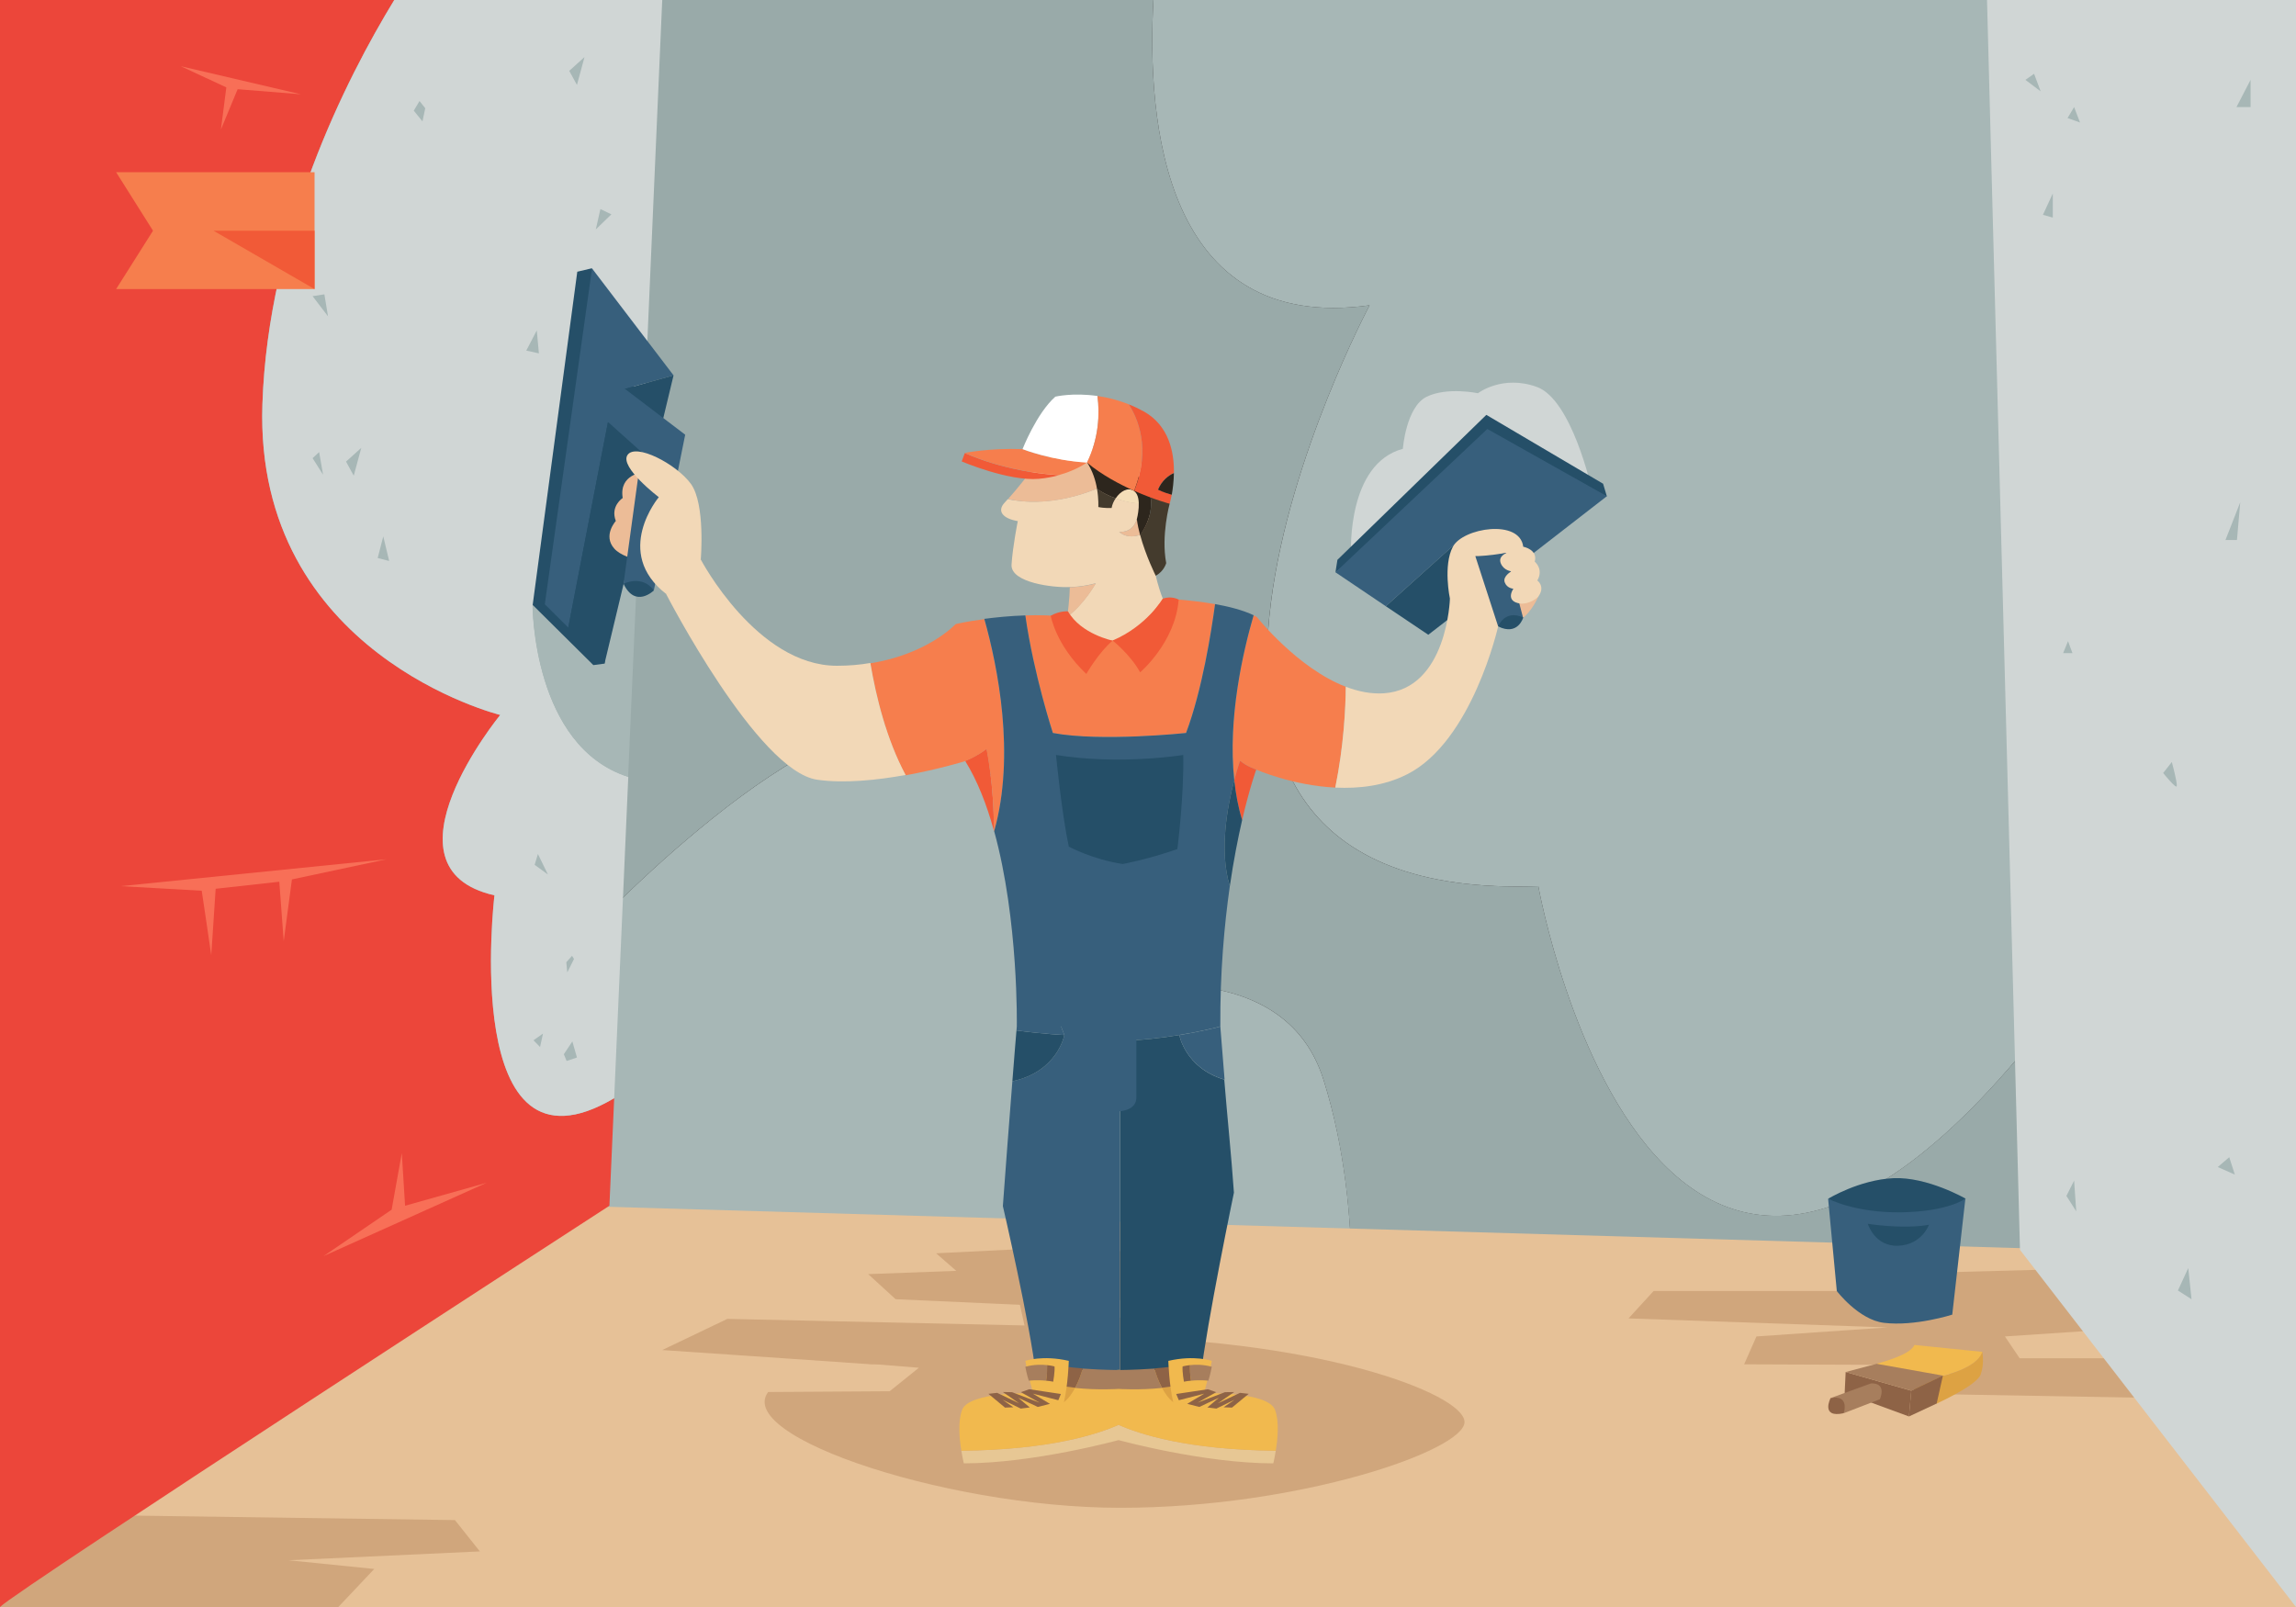 <?xml version="1.0" encoding="utf-8"?>
<svg version="1.1" id="Layer_1" x="0px" y="0px" viewBox="0 0 1400 980" style="enable-background:new 0 0 1400 980;" xmlns="http://www.w3.org/2000/svg">
  <rect x="0" y="0" width="1400" height="980" fill="#333333" stroke="none"/>
  <style type="text/css">
	.st0{fill:#99AAA9;}
	.st1{fill:#A7B7B6;}
	.st2{fill:#E6C197;}
	.st3{fill:#D0A67C;}
	.st4{fill:#EC463A;}
	.st5{fill:#D0D6D5;}
	.st6{fill:#F86F57;}
	.st7{fill:#254F68;}
	.st8{fill:#375F7C;}
	.st9{fill:#F2D8B7;}
	.st10{fill:#ECBC97;}
	.st11{fill:#443B2D;}
	.st12{fill:#F4DEB8;}
	.st13{fill:#2D261D;}
	.st14{fill:#F67E4D;}
	.st15{fill:#F15A37;}
	.st16{fill:#FFFFFF;}
	.st17{fill:#E7C794;}
	.st18{fill:#F1B94E;}
	.st19{fill:#DDA243;}
	.st20{fill:#A77E5D;}
	.st21{fill:#8E6346;}
	.st22{enable-background:new    ;}
	.st23{fill:#F2EDE4;}
</style>
  <g id="XMLID_122_">
    <g id="XMLID_120_">
      <path id="XMLID_171_" class="st0" d="M1305.8,0v540.6c-286.8,452-367.8-0.2-367.8-0.2c-297.6,10.8-102.9-354.2-102.9-354.2 C709.3,203.6,699.2,73.4,703.3,0H0v980h1400V0H1305.8z M821.4,832.5c0,0-364.4-7.2-367.8-7.2c-3.4,0-105.4-29-106-33 s2.4-214.6,2.4-214.6s135.7-148.3,208.3-135.5C631,455,659.5,607,659.5,607s120.9-33.2,147.5,51.4S821.4,832.5,821.4,832.5z"/>
      <path id="XMLID_172_" class="st1" d="M659.5,607c0,0-28.5-152-101.1-164.8C485.7,429.4,350,577.7,350,577.7s-3,210.6-2.4,214.6 s102.6,33,106,33c3.4,0,367.8,7.2,367.8,7.2S833.7,743,807,658.4S659.5,607,659.5,607z"/>
    </g>
    <path id="XMLID_123_" class="st1" d="M987.8,0H703.3c-4.1,73.4,6,203.6,131.8,186.2c0,0-194.6,365,102.9,354.2 c0,0,81,452.3,367.8,0.2V400.3V0H987.8z"/>
  </g>
  <g id="XMLID_109_">
    <polygon id="XMLID_137_" class="st2" points="1400.4,766.1 0.4,725.1 0.4,980.1 1400.4,980.1 &#9;"/>
    <polygon id="XMLID_113_" class="st3" points="33.4,923.6 277.4,927 292.6,946.1 175.9,951.5 228.2,956.8 206.3,980 0,980 &#9;"/>
    <polygon id="XMLID_4_" class="st3" points="1248.8,774.2 1170,776.3 1179,787.3 1008.3,787.3 993,804 1151,809.5 1071,815 &#10;&#9;&#9;1063.5,832 1191.5,832.5 1182.5,850.2 1346.5,853.1 1309.5,828.3 1231.5,828.3 1222.5,815 1313,809 &#9;"/>
    <path id="XMLID_3_" class="st3" d="M660.2,815c0,0-150.2,3.1-187.7,30C435,872,573.6,919.5,683,919.5s210-35,210-52.3 S801.8,815,660.2,815z"/>
    <polygon id="XMLID_116_" class="st2" points="401.8,849.3 542.5,848.4 560.3,834.1 450.3,825.3 &#9;"/>
    <polygon id="XMLID_117_" class="st3" points="483.3,828.7 403.8,823.3 443.5,804.3 624.7,808.3 621.9,795.7 546.1,792.3 529.4,777 &#10;&#9;&#9;583.1,775 570.8,764.3 643.4,760.7 738.9,766.3 726.1,778.3 742.2,779.3 732.7,794.7 652.7,791.7 658,801 703.1,805.7 723.6,821.3 &#10;&#9;&#9;531.3,832 &#9;"/>
  </g>
  <g id="XMLID_118_">
    <g id="XMLID_140_">
      <path id="XMLID_142_" class="st4" d="M301.5,546c-73-16.5,3.5-110,3.5-110s-150-37-145-189.4C163.4,141.6,211.1,48,240.4,0H0v980 c8.6-9.4,371.6-244.7,371.6-244.7l2.9-65.6C279.9,725.7,301.5,546,301.5,546z"/>
      <g id="XMLID_141_">
        <path id="XMLID_147_" class="st5" d="M324.8,368.9l51.6-68.9l14,6.9L403.8,0H240.4c-29.3,48-76.9,141.6-80.4,246.6 C155,399,305,436,305,436s-76.5,93.5-3.5,110c0,0-21.6,179.7,73,123.7l8.6-196C324.7,455,324.8,368.9,324.8,368.9z"/>
        <path id="XMLID_148_" class="st1" d="M376.3,300.1l-51.6,68.9c0,0-0.1,86.1,58.3,104.8l7.3-166.8L376.3,300.1z"/>
      </g>
    </g>
    <polygon id="XMLID_139_" class="st6" points="197.3,766 296.7,721.3 247,735.3 245,703.2 238.8,737.7 &#9;"/>
    <path id="XMLID_138_" class="st6" d="M73.7,540.4l162-16.4L178,536.3l-5,37.7l-2.7-36.3l-38.8,4.3c0,0-2.7,41-2.7,40.5 s-5.8-39.3-5.8-39.3L73.7,540.4z"/>
    <polygon id="XMLID_144_" class="st6" points="110.3,40.4 183.5,57.5 144.9,54.4 134.7,79 138,53.3 &#9;"/>
    <polygon id="XMLID_145_" class="st1" points="255.8,61.6 252.3,67.5 257.6,74 259.3,66 &#9;"/>
    <polygon id="XMLID_149_" class="st1" points="328,520.8 326,527.4 334.1,533.3 &#9;"/>
    <polygon id="XMLID_146_" class="st1" points="345.3,586.8 348.8,582.9 350,584.8 345.9,593 &#9;"/>
    <polygon id="XMLID_151_" class="st1" points="331.1,630.3 325.3,634.4 329.3,638.5 &#9;"/>
    <polygon id="XMLID_150_" class="st1" points="343.8,642.9 345.5,647 351.8,644.9 349,635.1 &#9;"/>
    <polygon id="XMLID_153_" class="st1" points="194.6,275.7 190.6,279.4 197,289.5 &#9;"/>
    <polygon id="XMLID_154_" class="st1" points="220.3,273.1 211,281.5 215.7,290.1 &#9;"/>
    <polygon id="XMLID_159_" class="st1" points="356.4,34.8 347.1,43.2 351.8,51.8 &#9;"/>
    <polygon id="XMLID_155_" class="st1" points="363.3,139.9 372.8,130.7 366.1,127.5 &#9;"/>
    <polygon id="XMLID_156_" class="st1" points="233.7,327.1 230.3,340.3 237.3,342.1 &#9;"/>
    <polygon id="XMLID_158_" class="st1" points="200,192.9 197.8,179.5 190.6,180.6 &#9;"/>
    <polygon id="XMLID_157_" class="st1" points="327.3,201.5 320.9,213.8 328.6,215.5 &#9;"/>
  </g>
  <g id="XMLID_119_">
    <polygon id="XMLID_143_" class="st5" points="1400,980 1231.7,762.2 1211.6,0 1400,0 &#9;"/>
    <polygon id="XMLID_160_" class="st1" points="1251.7,118 1245.7,131 1251.7,132.7 &#9;"/>
    <polygon id="XMLID_161_" class="st1" points="1334.3,773.3 1328,787 1336.3,792.3 &#9;"/>
    <polygon id="XMLID_162_" class="st1" points="1264.7,720 1260,729.3 1266,738.7 &#9;"/>
    <polygon id="XMLID_163_" class="st1" points="1359.3,705.7 1352.3,711.7 1362.7,716.3 &#9;"/>
    <polygon id="XMLID_164_" class="st1" points="1372.3,48.7 1363.7,65.3 1372.3,65.3 &#9;"/>
    <polygon id="XMLID_165_" class="st1" points="1240.3,45 1235,48.7 1244.3,55.7 &#9;"/>
    <polygon id="XMLID_166_" class="st1" points="1264.7,65.3 1260.7,72 1268.3,74.7 &#9;"/>
    <path id="XMLID_167_" class="st1" d="M1324.3,464.7l-5.3,6.7c0,0,8,10,8.3,8C1327.7,477.3,1324.3,464.7,1324.3,464.7z"/>
    <polygon id="XMLID_168_" class="st1" points="1261,391 1258,398.3 1263.7,398.3 &#9;"/>
    <polygon id="XMLID_2_" class="st1" points="1366,306.3 1357,329.3 1364,329.3 &#9;"/>
  </g>
  <g id="XMLID_87_">
    <g id="XMLID_66_">
      <g id="XMLID_64_">
        <path id="XMLID_53_" class="st5" d="M823.8,336.4c0,0-2.4-53.6,31.6-62.7c0,0,1.9-25.4,14.4-31.7c12.5-6.2,31.4-2.2,31.4-2.2 s14.9-11.5,36-3.8c21.1,7.7,33.1,61.3,33.1,61.3L823.8,336.4z"/>
        <polygon id="XMLID_38_" class="st7" points="814.3,349 815.5,341.4 906.3,253 977.5,295 979.8,302.7 909.6,276.2 &#9;&#9;&#9;"/>
        <g id="XMLID_54_">
          <path id="XMLID_56_" class="st8" d="M897,337.6l4.7,15.5c0,0-2,6-4.3,13.4l82.4-63.9l-72.9-41L814.3,349l30.7,20.7l41.5-37.3 L897,337.6z"/>
          <path id="XMLID_57_" class="st7" d="M897.4,366.6c2.4-7.4,4.3-13.4,4.3-13.4l-4.7-15.5l-10.5-5.3L845,369.7l25.9,17.4 L897.4,366.6z"/>
        </g>
        <g id="XMLID_55_">
          <path id="XMLID_60_" class="st9" d="M899.7,339.2c8,1,19.2-2.1,19.2-2.1l9.2,26.2l9.9,0.5c4.5-6.2-0.6-9.8-0.6-9.8 c4-7-1.6-11.5-1.6-11.5c2.1-7.4-7-9.1-7-9.1c-2.1-17.1-36.8-11.5-42.9,0c-6.1,11.5-1.8,31.7-1.8,31.7l7.4,18.7l22.1-1.8 c0,0,4.4-0.1,9.3-2l-11-17.5C911.9,350.5,899.7,339.2,899.7,339.2z"/>
          <path id="XMLID_61_" class="st10" d="M938,363.8l-9.9-0.5l-9.2-26.2c0,0-11.2,3.1-19.2,2.1c0,0,12.2,11.3,12.2,23.3l11,17.5 c1.6-0.6,3.2-1.4,4.8-2.5C934,373.2,938,363.8,938,363.8z"/>
        </g>
        <path id="XMLID_43_" class="st8" d="M913.5,382l-13.9-42.8c0,0,8.8-0.2,18.7-2.1l10.4,39.6L913.5,382z"/>
        <path id="XMLID_52_" class="st9" d="M918.9,337.1c0,0-5.6,1.9-3.8,6.4c1.8,4.5,6.5,4.9,6.5,4.9s-5.4,3-4.1,6.7 c1.4,3.8,5.3,3.9,5.3,3.9s-5.5,7.8,4.4,9.1c0,0,5.9,0.6,10.9-4.4L927.1,336L918.9,337.1z"/>
      </g>
      <path id="XMLID_42_" class="st7" d="M913.5,382c0,0,4-10.6,15.3-5.4C928.8,376.6,925.6,388,913.5,382z"/>
    </g>
    <g id="XMLID_67_">
      <g id="XMLID_14_">
        <path id="XMLID_20_" class="st11" d="M700.7,323.4c2.4-1.9,1.7-3.4,0-4.5C700.7,320.4,700.7,321.9,700.7,323.4z"/>
        <g id="XMLID_17_">
          <g id="XMLID_25_">
            <path id="XMLID_34_" class="st9" d="M701,328.9c-0.2-1.9-0.3-3.7-0.3-5.5c-0.5,0.4-1.2,0.8-2.1,1.3 c-10.6,5.6-16.2-0.4-16.2-0.4s8.3,1.2,10.8-7.9c0,0,4.9,0.8,7.5,2.5c0.4-17.2,5.4-30.5,5.4-30.5s-3.9-2.7-10.4-5.9l3.2,24.6 c-17.9,0.2-30.1-9.1-30.1-9.1c-25.7,10.4-45.4,8.3-54.3,6.4c-0.7,0.7-1.3,1.4-1.8,2c-5,5.2-1.4,9.8,7.9,11.4 c0,0-3.1,15.4-3.8,26.5s25.6,14.2,35.4,13.7c0,0,6.8,0.1,15.9-2.3c0,0-7,12.7-17.5,20.5c0,0,11.2,17.9,29.1,17.7 c17.9-0.2,29.3-28.9,29.3-28.9S703,350.7,701,328.9z"/>
            <path id="XMLID_35_" class="st10" d="M668.2,355.8c-9.1,2.4-15.9,2.3-15.9,2.3s0,7.4-1.6,18.2 C661.2,368.5,668.2,355.8,668.2,355.8z"/>
          </g>
          <path id="XMLID_29_" class="st10" d="M668.9,298c0,0,12.2,9.3,30.1,9.1l-3.2-24.6c-7.3-3.5-17.8-7.4-30.3-8.8 c-23.8-2.6-38.2,15.3-38.2,15.3s-7.4,9.6-12.6,15.3C623.5,306.4,643.2,308.5,668.9,298z"/>
        </g>
        <path id="XMLID_24_" class="st10" d="M682.4,324.3c0,0,5.6,6,16.2,0.4c0.9-0.5,1.5-0.9,2.1-1.3c0-1.5,0-3,0-4.5 c-2.6-1.7-7.5-2.5-7.5-2.5C690.7,325.6,682.4,324.3,682.4,324.3z"/>
      </g>
      <g id="XMLID_1_">
        <g id="XMLID_15_">
          <path id="XMLID_30_" class="st12" d="M680.2,303.9c5,1.8,11.4,3.4,18.7,3.3l-1.9-14.2l-6,6.1 C687.6,297.1,683.1,299.6,680.2,303.9z"/>
          <path id="XMLID_31_" class="st11" d="M668.9,298c1.1,6.4,0.8,11.2,0.8,11.2c3.6,0.8,8.1,0.6,8.1,0.6c0.4-2.2,1.3-4.2,2.5-5.9 C673.1,301.3,668.9,298,668.9,298C668.9,298,668.9,298,668.9,298z"/>
          <path id="XMLID_32_" class="st11" d="M713.2,307.2c-4.8-6-10.5-10.9-16.2-14.9l0.1,0.7l0.1-0.1c0,0,11.8,13.5-2,33.3 c3.4,12.7,9.5,24.9,9.5,24.9c5.1-2.7,6.4-7.7,6.4-7.7C707.9,326.5,713.2,307.2,713.2,307.2z"/>
          <path id="XMLID_33_" class="st13" d="M670.7,278.9l-7.8,3.2c3.4,5.2,5.2,11.1,6,16c0,0,0,0,0,0c0,0,4.2,3.2,11.4,5.8 c2.8-4.3,7.3-6.8,10.8-4.7l6-6.1l-0.1-0.7C683.7,283,670.7,278.9,670.7,278.9z"/>
        </g>
        <path id="XMLID_27_" class="st13" d="M697.2,292.9l-6.1,6.3c0.2,0.1,0.4,0.2,0.6,0.4c5,3.8,1.5,17,1.5,17c0.4,3.1,1.1,6.5,2,9.8 C709,306.4,697.2,292.9,697.2,292.9z"/>
      </g>
      <g id="XMLID_23_">
        <path id="XMLID_40_" class="st14" d="M723.2,447c9.7-26,15.4-61.6,17.7-78.6c-16.1-2.8-31.8-3.4-31.8-3.4s-13.6,21.3-28,25.1 c-14.4,3.9-30.4-13.9-30.4-13.9c-8.8-1-17.4-1.2-25.5-0.9c5.1,36,16.8,71.7,16.8,71.7C671.4,452.5,723.2,447,723.2,447z"/>
        <g id="XMLID_36_">
          <path id="XMLID_45_" class="st15" d="M601.6,456.6c-5.5,4.4-13.1,7.4-13.1,7.4c7.5,12.1,13.2,26.8,17.5,42.4 C606.2,478.6,601.6,456.6,601.6,456.6z"/>
          <g id="XMLID_16_">
            <path id="XMLID_41_" class="st14" d="M582.7,380.6c0,0-16.9,18.3-52,23.9c3.5,20.7,9.9,46.7,21.5,68.3 c20.3-3.7,36.2-8.6,36.2-8.6s7.6-3,13.1-7.4c0,0,4.7,22,4.5,49.8c0,0.2,0.1,0.3,0.2,0.5c13.1-46.5,2.2-100.3-6-129.5 C589.5,378.9,582.7,380.6,582.7,380.6z"/>
            <path id="XMLID_44_" class="st9" d="M510.3,406c-48.9,0-83-64.8-83-64.8l-21.1,21.1c0,0,55.6,107.9,92.1,113.2 c16.6,2.4,36.9,0.2,53.9-2.9c-11.6-21.6-18-47.6-21.5-68.3C524.5,405.4,517.7,406,510.3,406z"/>
            <path id="XMLID_46_" class="st14" d="M766.4,376.3c-0.7-0.4-1.3-0.7-2-1.1c-6.4,22-15.9,62.7-11.8,100.6 c1.9-7.2,3.5-11.8,3.5-11.8c4.2,3.4,9.8,5.3,9.8,5.3s22,9.7,48.3,11c5.2-25.6,6.3-48.4,6.4-61.5 C791.1,407.5,766.4,376.3,766.4,376.3z"/>
            <path id="XMLID_50_" class="st9" d="M884.1,365.1c0,0-1.6,55.1-40.3,57.7c-7.8,0.5-15.6-1.1-23.2-4 c-0.1,13.1-1.2,35.9-6.4,61.5c14.3,0.7,29.8-1,43.8-8.1c39.8-20.1,55.5-90.2,55.5-90.2L884.1,365.1z"/>
          </g>
          <path id="XMLID_47_" class="st15" d="M752.6,475.8c0.9,8.3,2.4,16.5,4.8,24.3c4.6-19.8,8.6-30.8,8.6-30.8s-5.7-1.8-9.8-5.3 C756.1,464,754.5,468.6,752.6,475.8z"/>
          <path id="XMLID_48_" class="st8" d="M752.6,475.8c-4.1-37.9,5.4-78.6,11.8-100.6c-6.4-3.1-15-5.3-23.5-6.8 c-2.3,17-7.9,52.6-17.7,78.6c0,0-51.8,5.5-81.2,0c0,0-11.7-35.7-16.8-71.7c-9.5,0.3-18.1,1.2-25,2.1c8.2,29.2,19.1,83,6,129.5 C621.2,561.3,620,626,620,626h124.1c-0.2-32.9,2.4-61.8,5.8-85.6C743.2,518.9,748.5,491.3,752.6,475.8z"/>
          <path id="XMLID_49_" class="st7" d="M752.6,475.8c-4.1,15.4-9.4,43.1-2.7,64.6c2.3-15.8,5-29.4,7.5-40.3 C755,492.3,753.5,484.1,752.6,475.8z"/>
        </g>
      </g>
      <g id="XMLID_9_">
        <path id="XMLID_11_" class="st15" d="M586.4,281.4c0,0,28.6,12.2,47,10.6c4.6-0.4,8.7-1.2,12.3-2.2 c-33.6-2.1-57.4-13.5-57.4-13.5L586.4,281.4z"/>
        <path id="XMLID_13_" class="st14" d="M623.5,273.9c-19.6-0.8-35.2,2.3-35.2,2.3s23.8,11.5,57.4,13.5c10.9-3,17.1-7.7,17.1-7.7 C640.9,280.8,623.5,273.9,623.5,273.9z"/>
      </g>
      <g id="XMLID_8_">
        <g id="XMLID_12_">
          <path id="XMLID_18_" class="st16" d="M669.2,241.5c-15-2.2-25.7,0.4-25.7,0.4c-11.5,10.2-20,32-20,32s17.4,6.9,39.3,8.2 C670.1,267.1,670.6,252.4,669.2,241.5z"/>
          <path id="XMLID_19_" class="st14" d="M688.3,246.6c-6.7-2.7-13.2-4.3-19.1-5.1c1.4,10.9,0.9,25.6-6.4,40.6 c9,7.5,19.6,13.1,28.7,17.2C702,273.5,693.6,254.8,688.3,246.6z"/>
        </g>
        <g id="XMLID_10_">
          <path id="XMLID_21_" class="st15" d="M715.8,288.4c0.2-12.8-3.1-28.8-18.2-37.4c-3.1-1.7-6.2-3.2-9.3-4.4 c5.3,8.2,13.7,26.8,3.3,52.7c12.1,5.4,21.6,7.9,21.6,7.9s0.6-2.1,1.3-5.6c-5.3-1.4-8.4-3.1-8.4-3.1 C708.4,293.1,712.4,290,715.8,288.4z"/>
          <path id="XMLID_22_" class="st13" d="M706.1,298.6c0,0,3.1,1.7,8.4,3.1c0.6-3.4,1.2-8,1.3-13.2 C712.4,290,708.4,293.1,706.1,298.6z"/>
        </g>
      </g>
      <path id="XMLID_26_" class="st15" d="M678.4,390.6c0,0,10.9,8.6,16.8,19.4c0,0,21.4-18.1,23.5-44.3c0,0-4.2-2.6-9.6-0.6 C709,365.1,699.2,381.8,678.4,390.6z"/>
      <path id="XMLID_28_" class="st15" d="M651.2,372.8c0,0-5.2-0.4-10.5,2.7c0,0,2.9,17.7,21.7,35.5c0,0,7.4-13,16-20.3 C678.4,390.6,659.2,386.8,651.2,372.8z"/>
      <path id="XMLID_37_" class="st7" d="M721.5,460.4c0,0-38.5,6.3-77.6,0c0,0,3.4,35.1,7.8,55.9c0,0,14.4,7.8,32.9,10.6 c0,0,14.9-2.7,33.3-9.1C717.9,517.8,722,485.8,721.5,460.4z"/>
    </g>
    <g id="XMLID_63_">
      <polygon id="XMLID_62_" class="st7" points="368.6,404.7 361.8,405.6 324.8,368.9 352,165.7 360.9,163.6 387.7,224 &#9;&#9;"/>
      <g id="XMLID_65_">
        <path id="XMLID_68_" class="st8" d="M390,262.5c-2.7-6.7-9.1-25.3-9.1-25.3l29.8-8.3l-49.7-65.2l-28.8,204.8l14.3,14.2 l24.2-125.2L390,262.5z"/>
        <path id="XMLID_69_" class="st8" d="M392.9,265.1L398,282l3.7-15.6C397.9,265.8,394.7,265.4,392.9,265.1z"/>
        <path id="XMLID_70_" class="st7" d="M390,262.5l2.3,0.6l0.6,2c1.8,0.3,5,0.7,8.8,1.3l9-37.5l-29.8,8.3 C380.9,237.2,387.3,255.8,390,262.5z"/>
        <path id="XMLID_71_" class="st7" d="M391.1,264.8c-0.1,0-0.6-0.9-1.1-2.4l-19.3-5l-24.2,125.2l22.1,22.1L398,282l-5.1-16.9 C391.9,264.9,391.2,264.8,391.1,264.8z"/>
        <path id="XMLID_72_" class="st8" d="M390,262.5c0.6,1.4,1,2.3,1.1,2.4c0.1,0,0.7,0.1,1.8,0.3l-0.6-2L390,262.5z"/>
      </g>
      <path id="XMLID_39_" class="st10" d="M392.3,288c0,0-15,1.1-12.6,15.7c0,0-7.7,4.9-4.2,14c0,0-8.1,8.9-0.9,16.9 c7.2,8,30.2,9.7,30.2,9.7s5.9-33.4,5.9-34.3c0-0.9-7-20.3-7-20.3s-7.8-5.5-8.5-5.5S392.3,288,392.3,288z"/>
      <path id="XMLID_58_" class="st8" d="M380.2,356l11-80.3l-20.4-18.3c0,0-3.1-12.2,10.2-20.3l36.8,28l-19.1,94.9"/>
      <path id="XMLID_51_" class="st9" d="M427.3,341.2c0,0,2.9-33.8-6-46.1c-8.9-12.2-33.8-25.1-38.7-17.6 c-4.9,7.4,19.1,25.7,19.1,25.7s-28.3,33.7,4.6,59.1C406.2,362.3,425.4,352.8,427.3,341.2z"/>
      <path id="XMLID_59_" class="st7" d="M380.2,356c0,0,11.4-5.8,18.5,4.1C398.6,360.1,387.4,371.2,380.2,356z"/>
    </g>
    <g id="XMLID_75_">
      <g id="XMLID_105_">
        <path id="XMLID_110_" class="st8" d="M682.9,577.7v18.9h-1.7v-18.9l-48.4,38.2L644,618l5,13.2c0,0-4,22.3-31.7,28.2 c-1.8,23.1-4.2,53.6-5.8,76.1c0,0,16.5,71,20.3,103.9H666h15.1h1.7h0.1V634.8c32.7-1,61-8.8,61-8.8L682.9,577.7z"/>
        <g id="XMLID_108_">
          <path id="XMLID_114_" class="st7" d="M617.3,659.4c27.7-5.9,31.7-28.2,31.7-28.2s-11.8-0.5-29.2-2.8 C619.4,633.3,618.4,644.9,617.3,659.4z"/>
          <path id="XMLID_115_" class="st8" d="M632.7,615.9L620,626c0,0-0.1,0.9-0.2,2.4c17.4,2.3,29.2,2.8,29.2,2.8l-5-13.2L632.7,615.9 z"/>
        </g>
      </g>
      <g id="XMLID_107_">
        <path id="XMLID_111_" class="st7" d="M719.1,631.2c-10.2,1.7-22.8,3.2-36.1,3.6v204.6h11.4h37.7c3.8-32.8,20.3-112.1,20.3-112.1 c-1.6-22.8-4-45.7-5.9-68.9C722.7,651.3,719.1,631.2,719.1,631.2z"/>
        <path id="XMLID_112_" class="st8" d="M719.1,631.2c0,0,3.6,20.1,27.6,27.2c-1.5-18.8-2.6-32.4-2.6-32.4S734.1,628.8,719.1,631.2z "/>
      </g>
    </g>
    <g id="XMLID_73_">
      <g id="XMLID_77_">
        <path id="XMLID_78_" class="st17" d="M682,868.9v9.3c0,0,51.7,14.2,94.4,14.2c0,0,0.8-3.2,1.5-7.7 C724.1,884.2,694.8,874.6,682,868.9z"/>
        <g id="XMLID_74_">
          <path id="XMLID_81_" class="st18" d="M777.5,859.9c-4.2-11.5-43.4-10.2-43.4-10.2l0.8-14.8l-18.8-0.5c-16.9,1.9-28,1.6-34.1,1 v33.5c12.8,5.7,42.1,15.3,95.9,15.8C779.1,877.6,780.1,867,777.5,859.9z"/>
        </g>
      </g>
      <g id="XMLID_80_">
        <path id="XMLID_83_" class="st19" d="M708.5,846.3c1.8,3.4,4.1,6.7,7,8.9l2.1-10.2C714.5,845.6,711.5,846,708.5,846.3z"/>
        <path id="XMLID_84_" class="st20" d="M682,835.5c0,0-3.5,4.8,0,11.5c0,0,12.3,0.9,26.5-0.6c-2.2-4.1-3.6-8.5-4.6-11.8 C698.1,835,690.8,835.4,682,835.5z"/>
        <path id="XMLID_85_" class="st20" d="M723.2,843.8l-0.8-11.8c0,0-0.7,0.2-2.3,0.5l-2.5,12.6C719.5,844.7,721.3,844.3,723.2,843.8 z"/>
        <path id="XMLID_86_" class="st21" d="M720.1,832.5c-2.7,0.5-8,1.4-16.2,2c0.9,3.4,2.4,7.7,4.6,11.8c3-0.3,6-0.7,9.1-1.3 L720.1,832.5z"/>
      </g>
      <path id="XMLID_76_" class="st18" d="M734.1,849.7c0,0,3.5-12.3,4.8-19.8c0,0-10.5-3.7-26.5,0c0,0,0.4,14.3,3,25.3 C715.5,855.3,722.8,850.5,734.1,849.7z"/>
      <g id="XMLID_82_">
        <path id="XMLID_88_" class="st20" d="M725.6,832.5c-0.1,2.2,0,5.9,0.6,9.5c6-0.6,10.6,0,10.6,0c1.2-3.6,2.1-8.5,2.1-8.5 C733.9,832.1,729,832.1,725.6,832.5z"/>
        <path id="XMLID_89_" class="st21" d="M725.6,832.5c-2.8,0.3-4.5,0.8-4.5,0.8c-0.3,3.1,0.8,9.3,0.8,9.3c1.5-0.3,2.9-0.5,4.3-0.6 C725.6,838.5,725.5,834.7,725.6,832.5z"/>
      </g>
      <polygon id="XMLID_79_" class="st21" points="717.2,850.1 736.5,847.2 741.6,849 730.2,855.4 746.9,849 752.6,848.9 742.6,855.8 &#10;&#9;&#9;&#9;756.1,849.4 761.4,850 751.2,858.4 746.1,858.2 752.8,853.6 741.7,859 736.2,858.3 743.2,852.4 731.3,858 723.9,856.1 &#10;&#9;&#9;&#9;734.3,849.9 718.8,853.9 &#9;&#9;"/>
    </g>
    <g id="XMLID_90_">
      <g id="XMLID_101_">
        <path id="XMLID_104_" class="st17" d="M682.1,868.9v9.3c0,0-51.7,14.2-94.4,14.2c0,0-0.8-3.2-1.5-7.7 C640,884.2,669.3,874.6,682.1,868.9z"/>
        <g id="XMLID_102_">
          <path id="XMLID_103_" class="st18" d="M586.6,859.9c4.2-11.5,43.4-10.2,43.4-10.2l-0.8-14.8l18.8-0.5c16.9,1.9,28,1.6,34.1,1 v33.5c-12.8,5.7-42.1,15.3-95.9,15.8C585,877.6,584,867,586.6,859.9z"/>
        </g>
      </g>
      <g id="XMLID_96_">
        <path id="XMLID_100_" class="st19" d="M655.6,846.3c-1.8,3.4-4.1,6.7-7,8.9l-2.1-10.2C649.6,845.6,652.6,846,655.6,846.3z"/>
        <path id="XMLID_99_" class="st20" d="M682.1,835.5c0,0,3.5,4.8,0,11.5c0,0-12.3,0.9-26.5-0.6c2.2-4.1,3.6-8.5,4.6-11.8 C666,835,673.2,835.4,682.1,835.5z"/>
        <path id="XMLID_98_" class="st20" d="M640.9,843.8l0.8-11.8c0,0,0.7,0.2,2.3,0.5l2.5,12.6C644.6,844.7,642.7,844.3,640.9,843.8z"/>
        <path id="XMLID_97_" class="st21" d="M644,832.5c2.7,0.5,8,1.4,16.2,2c-0.9,3.4-2.4,7.7-4.6,11.8c-3-0.3-6-0.7-9.1-1.3L644,832.5 z"/>
      </g>
      <path id="XMLID_95_" class="st18" d="M630,849.7c0,0-3.5-12.3-4.8-19.8c0,0,10.5-3.7,26.5,0c0,0-0.4,14.3-3,25.3 C648.6,855.3,641.3,850.5,630,849.7z"/>
      <g id="XMLID_92_">
        <path id="XMLID_94_" class="st20" d="M638.5,832.5c0.1,2.2,0,5.9-0.6,9.5c-6-0.6-10.6,0-10.6,0c-1.2-3.6-2.1-8.5-2.1-8.5 C630.2,832.1,635.1,832.1,638.5,832.5z"/>
        <path id="XMLID_93_" class="st21" d="M638.5,832.5c2.8,0.3,4.5,0.8,4.5,0.8c0.3,3.1-0.8,9.3-0.8,9.3c-1.5-0.3-2.9-0.5-4.3-0.6 C638.5,838.5,638.5,834.7,638.5,832.5z"/>
      </g>
      <polygon id="XMLID_91_" class="st21" points="646.9,850.1 627.6,847.2 622.5,849 633.9,855.4 617.1,849 611.5,848.9 621.4,855.8 &#10;&#9;&#9;&#9;608,849.4 602.7,850 612.8,858.4 617.9,858.2 611.3,853.6 622.4,859 627.9,858.3 620.9,852.4 632.8,858 640.2,856.1 629.8,849.9 &#10;&#9;&#9;&#9;645.3,853.9 &#9;&#9;"/>
    </g>
    <path id="XMLID_106_" class="st8" d="M692.9,630.5c0,0,0,32.8,0,38.7c0,5.9-4.9,8.8-15.1,8.8v-53.4L692.9,630.5z"/>
  </g>
  <g id="XMLID_121_">
    <path id="XMLID_6_" class="st7" d="M1114.8,731c0,0,18.8-11.5,39.6-12.5c20.8-1,44.2,12.5,44.2,12.5l-42.7,33.5L1114.8,731z"/>
    <path id="XMLID_5_" class="st8" d="M1120,787.3l-5.3-56.3c0,0,16.4,8.8,44.9,8.3s38.8-8.3,38.8-8.3l-8,70.7c0,0-22.7,7.3-41.7,5 C1133.3,804.8,1120,787.3,1120,787.3z"/>
    <path id="XMLID_7_" class="st7" d="M1138.9,746.3c0,0,21.3,3.5,37.3,0.6c0,0-4.3,12.2-18.7,12.8S1138.9,746.3,1138.9,746.3z"/>
  </g>
  <g id="XMLID_177_">
    <polygon id="XMLID_175_" class="st21" points="1164,863.8 1165.4,848.1 1125.4,836.7 1124.8,849.4 &#9;"/>
    <g id="XMLID_179_">
      <path id="XMLID_181_" class="st18" d="M1208.8,824.4l-41.5-4.2c-2.4,6.4-23,11.4-23,11.4l14,9.3l26.5-2 C1184.7,838.9,1205.6,834.5,1208.8,824.4z"/>
      <path id="XMLID_182_" class="st19" d="M1207.7,838.3c2.5-6.8,1-13.8,1-13.8c-3.2,10.1-24.1,14.5-24.1,14.5l-26.5,2l22.7,15 C1180.9,855.9,1205.2,845,1207.7,838.3z"/>
    </g>
    <path id="XMLID_176_" class="st20" d="M1125.4,836.7l18.9-5l40.5,7.2l-19.3,9.2C1165.4,848.1,1125,836.6,1125.4,836.7z"/>
    <polygon id="XMLID_173_" class="st21" points="1164,863.8 1180.9,855.9 1184.7,838.9 1165.4,848.1 &#9;"/>
    <path id="XMLID_152_" class="st20" d="M1116.2,852.6l24.5-8.9c0,0,9.8-1.3,5.6,9.6l-22,8.5C1124.2,861.8,1126.5,852.4,1116.2,852.6 z"/>
    <path id="XMLID_174_" class="st21" d="M1116.2,852.6c0,0-6.4,12.4,8.1,9.2C1124.2,861.8,1128.1,850.3,1116.2,852.6z"/>
  </g>
  <g id="XMLID_180_">
    <g id="XMLID_3660_">
      <g id="XMLID_7268_">
        <g id="XMLID_7272_">
          <g id="XMLID_7274_">
            <polygon class="st14" points="191.8,176.3 70.8,176.3 93.3,140.7 70.8,105 191.8,105 &#9;&#9;&#9;&#9;&#9;"/>
          </g>
          <g id="XMLID_7273_">
            <polygon class="st15" points="130.2,140.7 191.8,176.3 191.8,140.7 &#9;&#9;&#9;&#9;&#9;"/>
          </g>
        </g>
      </g>
      <g id="XMLID_7261_"/>
    </g>
  </g>
</svg>